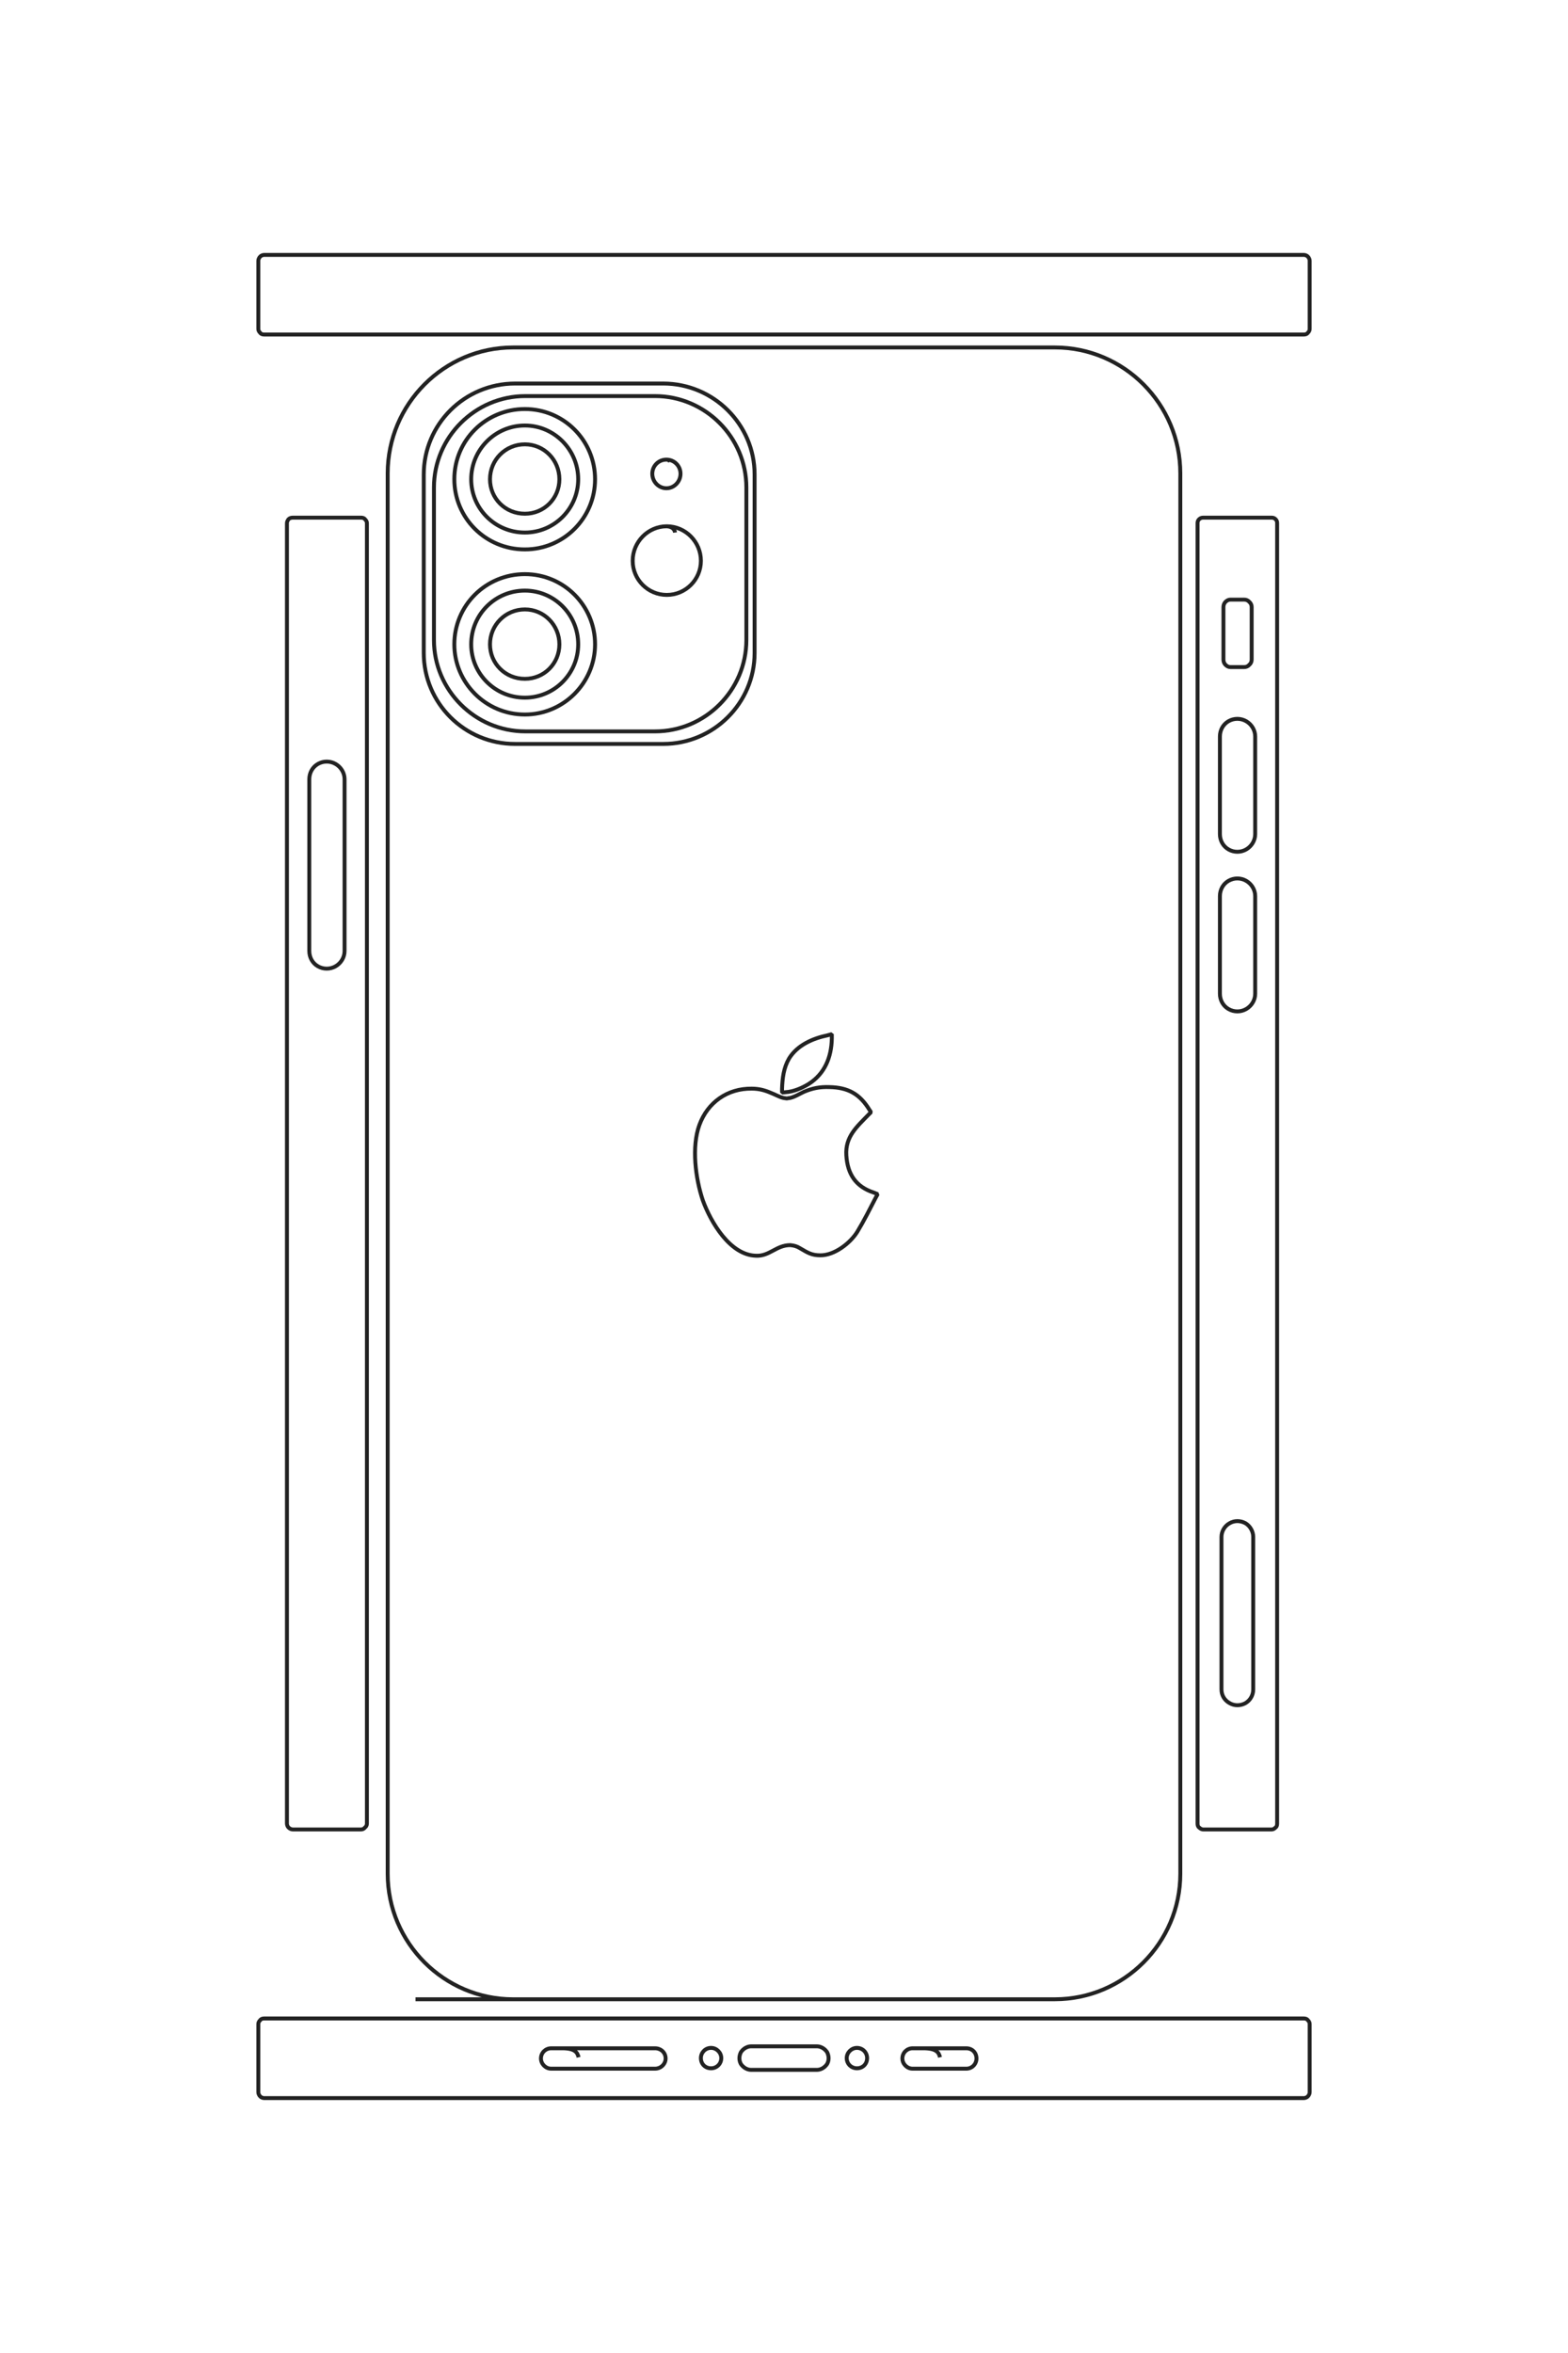 <?xml version="1.0" encoding="UTF-8"?>
<!DOCTYPE svg PUBLIC "-//W3C//DTD SVG 1.1//EN" "http://www.w3.org/Graphics/SVG/1.1/DTD/svg11.dtd">
<!-- Creator: CorelDRAW X8 -->
<svg xmlns="http://www.w3.org/2000/svg" xml:space="preserve" width="40mm" height="60mm" version="1.1" style="shape-rendering:geometricPrecision; text-rendering:geometricPrecision; image-rendering:optimizeQuality; fill-rule:evenodd; clip-rule:evenodd"
viewBox="0 0 4000 6000"
 xmlns:xlink="http://www.w3.org/1999/xlink">
 <defs>
  <style type="text/css">
   <![CDATA[
    .str1 {stroke:#222222;stroke-width:10}
    .str2 {stroke:#222222;stroke-width:10;stroke-linejoin:bevel}
    .str0 {stroke:#222222;stroke-width:7.62;stroke-linejoin:bevel}
    .fil0 {fill:none}
   ]]>
  </style>
 </defs>
 <g id="_0">
  <path class="fil0 str0" d="M-10215 2441c164,1 309,61 399,202 35,55 66,135 72,201l3 33 -34 -1c-93,-3 -183,-13 -265,-63 -119,-72 -175,-205 -204,-336l-8 -37 37 1z"/>
  <path class="fil0 str0" d="M-9554 2113c110,107 196,211 362,199 166,-11 273,-80 328,-241l11 -33 31 16c100,51 202,105 299,163 101,61 207,200 207,322 0,80 -24,114 -61,178 -17,29 -27,53 -27,87 -2,124 98,182 93,302 -10,228 -297,397 -487,464 -190,66 -469,98 -660,30 -199,-72 -323,-247 -319,-458 1,-62 14,-115 38,-171 15,-35 37,-75 45,-112 1,-8 2,-16 2,-24 1,-8 0,-15 -2,-23 -7,-41 -37,-90 -54,-129 -32,-72 -45,-142 -43,-221 5,-163 60,-266 200,-353l20 -12 17 16z"/>
  <path class="fil0 str0" d="M-3288 -1414c0,-14 -5,-26 -14,-36 -10,-9 -22,-14 -36,-14l-11392 0c-13,0 -26,5 -35,14 -9,10 -15,22 -15,36l0 599c0,13 6,26 15,35 10,9 22,15 35,15l11392 0c14,0 26,-6 36,-15 9,-10 14,-22 14,-35l0 -599z"/>
  <path class="fil0 str0" d="M-13471 -1056l0 -118c0,-17 -7,-34 -19,-46 -12,-12 -29,-19 -46,-19l-459 0c-17,0 -34,7 -46,19 -12,12 -19,29 -19,46l0 118c0,17 7,34 19,46 12,12 29,19 46,19l459 0c17,0 34,-7 46,-19 12,-12 19,-29 19,-46z"/>
  <path class="fil0 str0" d="M-5850 -1253c-49,0 -94,26 -119,69 -25,43 -25,95 0,138 25,43 70,69 119,69l1338 0c50,0 95,-26 120,-69 25,-43 25,-95 0,-138 -25,-43 -70,-69 -120,-69l-1338 0z"/>
  <path class="fil0 str0" d="M-11462 -960l854 0c56,0 107,-30 135,-77 27,-48 27,-108 0,-155 -28,-48 -79,-78 -135,-78l-854 0c-55,0 -106,30 -134,78 -27,47 -27,107 0,155 28,47 79,77 134,77z"/>
  <path class="fil0 str0" d="M-12862 -960l854 0c56,0 107,-30 135,-77 27,-48 27,-108 0,-155 -28,-48 -79,-78 -135,-78l-854 0c-55,0 -106,30 -134,78 -27,47 -27,107 0,155 28,47 79,77 134,77z"/>
  <path class="fil0 str0" d="M-3288 6566c0,-13 -5,-26 -14,-35 -10,-10 -22,-15 -36,-15l-11392 0c-13,0 -26,5 -35,15 -9,9 -15,22 -15,35l0 599c0,13 6,26 15,35 10,10 22,15 35,15l11392 0c14,0 26,-5 36,-15 9,-9 14,-22 14,-35l0 -599z"/>
  <path class="fil0 str0" d="M-12487 7020l1504 0c56,0 107,-29 135,-77 27,-48 27,-107 0,-155 -28,-48 -79,-78 -135,-78l-1504 0c-55,0 -106,30 -134,78 -27,48 -27,107 0,155 28,48 79,77 134,77z"/>
  <path class="fil0 str0" d="M-1290 1491c-45,12 -80,37 -80,147l0 94c0,49 40,90 90,90l0 0c49,0 90,-41 90,-90l0 -471c0,-50 -41,-90 -90,-90l0 0c-50,0 -90,40 -90,90l0 377"/>
  <path class="fil0 str0" d="M-1290 4658c-45,12 -80,37 -80,147l0 94c0,50 40,90 90,90l0 0c49,0 90,-40 90,-90l0 -911c0,-49 -41,-90 -90,-90l0 0c-50,0 -90,41 -90,90l0 817"/>
  <path class="fil0 str0" d="M-933 -1697l0 9112c0,13 -5,26 -14,35 -10,10 -22,15 -36,15l-599 0c-13,0 -26,-5 -35,-15 -9,-9 -15,-22 -15,-35l0 -9112c0,-13 6,-26 15,-35 9,-10 22,-15 35,-15l599 0c14,0 26,5 36,15 9,9 14,22 14,35z"/>
  <path class="fil0 str0" d="M-1282 2309c-50,0 -90,-40 -90,-90 0,-50 40,-90 90,-90 49,0 90,40 90,90 0,50 -41,90 -90,90z"/>
  <path class="fil0 str0" d="M-1282 3589c-50,0 -90,-40 -90,-90 0,-50 40,-90 90,-90 49,0 90,40 90,90 0,50 -41,90 -90,90z"/>
  <path class="fil0 str0" d="M-1180 3146c0,37 -19,71 -51,89 -32,18 -71,18 -103,0 -31,-18 -51,-52 -51,-89l0 -575c0,-36 20,-70 51,-88 32,-19 71,-19 103,0 32,18 51,52 51,88l0 575z"/>
  <path class="fil0 str0" d="M-16382 7415l0 -9112c0,-13 -5,-26 -14,-35 -10,-10 -22,-15 -36,-15l-599 0c-13,0 -26,5 -35,15 -9,9 -15,22 -15,35l0 9112c0,13 6,26 15,35 9,10 22,15 35,15l599 0c14,0 26,-5 36,-15 9,-9 14,-22 14,-35z"/>
  <path class="fil0 str0" d="M-1799 6087l0 -5603c0,-605 -495,-1100 -1100,-1100l-12270 0c-605,0 -1100,495 -1100,1100l0 4750c0,605 495,1100 1100,1100l12270 0c605,0 1100,-495 1100,-1100l0 -417"/>
  <path class="fil0 str0" d="M-15955 5217l0 -1300c0,-440 360,-800 800,-800l1560 0c440,0 800,360 800,800l0 1300c0,440 -360,800 -800,800l-1560 0c-440,0 -800,-360 -800,-800z"/>
  <path class="fil0 str0" d="M-15843 5126l0 -1137c0,-440 360,-800 800,-800l1335 0c440,0 800,360 800,800l0 1137c0,440 -360,800 -800,800l-1335 0c-440,0 -800,-360 -800,-800z"/>
  <path class="fil0 str0" d="M-14649 3815c-25,2 -49,24 -53,71 0,166 135,300 300,300 166,0 300,-134 300,-300 0,-166 -134,-300 -300,-300 -165,0 -300,134 -300,300"/>
  <path class="fil0 str0" d="M-15265 3860c-11,1 -21,10 -22,29 0,69 56,125 125,125 69,0 125,-56 125,-125 0,-69 -56,-125 -125,-125 -69,0 -125,56 -125,125"/>
  <g id="_2137002170112">
   <path class="fil0 str1" d="M-15420 5132c0,-169 136,-306 304,-306 168,0 304,137 304,306 0,168 -136,305 -304,305 -168,0 -304,-137 -304,-305z"/>
   <path class="fil0 str1" d="M-15585 5132c0,-260 210,-470 469,-470 259,0 468,210 468,470 0,259 -209,469 -468,469 -259,0 -469,-210 -469,-469z"/>
   <path class="fil0 str1" d="M-15731 5132c0,-341 276,-617 615,-617 339,0 615,276 615,617 0,340 -276,616 -615,616 -339,0 -615,-276 -615,-616z"/>
  </g>
  <g id="_2137002169120">
   <path class="fil0 str1" d="M-13975 5132c0,-169 137,-306 305,-306 168,0 304,137 304,306 0,168 -136,305 -304,305 -168,0 -305,-137 -305,-305z"/>
   <path class="fil0 str1" d="M-14139 5132c0,-260 210,-470 469,-470 259,0 468,210 468,470 0,259 -209,469 -468,469 -259,0 -469,-210 -469,-469z"/>
   <path class="fil0 str1" d="M-14285 5132c0,-341 275,-617 615,-617 339,0 614,276 614,617 0,340 -275,616 -614,616 -340,0 -615,-276 -615,-616z"/>
  </g>
  <g id="_2137002170784">
   <path class="fil0 str2" d="M2122 2648c-1,48 -18,90 -59,116 -16,10 -39,20 -59,21l-9 1 0 -10c1,-27 4,-53 18,-77 21,-34 60,-51 98,-59l11 -3 0 11z"/>
   <path class="fil0 str2" d="M2217 2841c-31,32 -61,57 -58,105 3,48 24,80 70,95l10 4 -5 9c-15,29 -30,59 -47,87 -18,29 -58,60 -94,60 -23,0 -33,-7 -52,-18 -8,-5 -15,-7 -25,-8 -36,0 -53,29 -88,27 -66,-2 -115,-86 -135,-141 -19,-56 -29,-137 -9,-192 21,-58 72,-94 134,-93 18,0 33,4 49,11 11,4 22,11 33,13 2,0 5,1 7,1 2,0 4,-1 7,-1 12,-2 26,-11 37,-16 21,-9 41,-13 65,-12 47,1 77,17 102,58l4 6 -5 5z"/>
   <path class="fil0 str2" d="M3244 4665c4,0 7,-2 10,-5 3,-2 4,-6 4,-10l0 -3316c0,-4 -1,-7 -4,-10 -3,-3 -6,-4 -10,-4l-175 0c-3,0 -7,1 -10,4 -3,3 -4,6 -4,10l0 3316c0,4 1,8 4,10 3,3 7,5 10,5l175 0z"/>
   <path class="fil0 str2" d="M3139 1701l35 0c5,0 10,-2 13,-6 4,-3 6,-8 6,-13l0 -134c0,-5 -2,-10 -6,-13 -3,-4 -8,-6 -13,-6l-35 0c-5,0 -9,2 -13,6 -3,3 -5,8 -5,13l0 134c0,5 2,10 5,13 4,4 8,6 13,6z"/>
   <path class="fil0 str2" d="M3197 3919c0,-14 -8,-28 -20,-35 -13,-7 -28,-7 -40,0 -13,7 -21,21 -21,35l0 389c0,15 8,28 21,35 12,7 27,7 40,0 12,-7 20,-20 20,-35l0 -389z"/>
   <path class="fil0 str2" d="M3112 2285l0 249c0,16 8,31 22,39 14,8 31,8 45,0 14,-8 23,-23 23,-39l0 -249c0,-16 -9,-31 -23,-39 -14,-8 -31,-8 -45,0 -14,8 -22,23 -22,39z"/>
   <path class="fil0 str2" d="M3112 1878l0 249c0,16 8,31 22,39 14,8 31,8 45,0 14,-8 23,-23 23,-39l0 -249c0,-16 -9,-31 -23,-39 -14,-8 -31,-8 -45,0 -14,8 -22,23 -22,39z"/>
   <path class="fil0 str2" d="M921 4665c4,0 8,-2 10,-5 3,-2 5,-6 5,-10l0 -3316c0,-4 -2,-7 -5,-10 -2,-3 -6,-4 -10,-4l-174 0c-4,0 -8,1 -11,4 -2,3 -4,6 -4,10l0 3316c0,4 2,8 4,10 3,3 7,5 11,5l174 0z"/>
   <path class="fil0 str2" d="M789 1987l0 438c0,16 8,31 22,39 14,8 31,8 45,0 14,-8 23,-23 23,-39l0 -438c0,-16 -9,-31 -23,-39 -14,-8 -31,-8 -45,0 -14,8 -22,23 -22,39z"/>
   <path class="fil0 str2" d="M2398 5246c-3,-13 -10,-23 -43,-23l-27 0c-14,0 -26,11 -26,26l0 0c0,14 12,26 26,26l137 0c15,0 26,-12 26,-26l0 0c0,-15 -11,-26 -26,-26l-110 0"/>
   <path class="fil0 str2" d="M1476 5246c-3,-13 -10,-23 -42,-23l-28 0c-14,0 -26,11 -26,26l0 0c0,14 12,26 26,26l265 0c15,0 27,-12 27,-26l0 0c0,-15 -12,-26 -27,-26l-237 0"/>
   <path class="fil0 str2" d="M3326 5350l-2652 0c-4,0 -8,-2 -10,-4 -3,-3 -5,-7 -5,-11l0 -174c0,-4 2,-7 5,-10 2,-3 6,-4 10,-4l2652 0c4,0 8,1 10,4 3,3 5,6 5,10l0 174c0,4 -2,8 -5,11 -2,2 -6,4 -10,4z"/>
   <path class="fil0 str2" d="M2160 5248c0,-14 12,-26 26,-26 15,0 26,12 26,26 0,15 -11,26 -26,26 -14,0 -26,-11 -26,-26z"/>
   <path class="fil0 str2" d="M1788 5248c0,-14 11,-26 26,-26 14,0 26,12 26,26 0,15 -12,26 -26,26 -15,0 -26,-11 -26,-26z"/>
   <path class="fil0 str2" d="M1916 5278c-10,0 -20,-6 -26,-15 -5,-9 -5,-20 0,-30 6,-9 16,-15 26,-15l168 0c10,0 20,6 26,15 5,10 5,21 0,30 -6,9 -16,15 -26,15l-168 0z"/>
   <path class="fil0 str2" d="M674 853l2652 0c4,0 8,-1 10,-4 3,-3 5,-6 5,-10l0 -174c0,-4 -2,-8 -5,-11 -2,-2 -6,-4 -10,-4l-2652 0c-4,0 -8,2 -10,4 -3,3 -5,7 -5,11l0 174c0,4 2,7 5,10 2,3 6,4 10,4z"/>
   <path class="fil0 str2" d="M1060 5098l1631 0c176,0 320,-144 320,-320l0 -3571c0,-177 -144,-321 -320,-321l-1382 0c-176,0 -320,144 -320,321l0 3571c0,176 144,320 320,320l121 0"/>
   <path class="fil0 str2" d="M1314 978l378 0c128,0 233,104 233,232l0 455c0,128 -105,232 -233,232l-378 0c-129,0 -233,-104 -233,-232l0 -455c0,-128 104,-232 233,-232z"/>
   <path class="fil0 str2" d="M1340 1010l331 0c128,0 233,105 233,233l0 389c0,128 -105,233 -233,233l-331 0c-128,0 -233,-105 -233,-233l0 -389c0,-128 105,-233 233,-233z"/>
   <path class="fil0 str2" d="M1722 1358c-1,-8 -7,-15 -21,-16 -48,0 -87,40 -87,88 0,48 39,87 87,87 48,0 87,-39 87,-87 0,-48 -39,-88 -87,-88"/>
   <path class="fil0 str2" d="M1709 1178c-1,-3 -3,-6 -9,-6 -20,0 -36,16 -36,36 0,20 16,37 36,37 20,0 36,-17 36,-37 0,-20 -16,-36 -36,-36"/>
   <g>
    <path class="fil0 str1" d="M1339 1133c49,0 88,40 88,89 0,49 -39,88 -88,88 -50,0 -89,-39 -89,-88 0,-49 39,-89 89,-89z"/>
    <path class="fil0 str1" d="M1339 1085c75,0 136,62 136,137 0,75 -61,136 -136,136 -76,0 -137,-61 -137,-136 0,-75 61,-137 137,-137z"/>
    <path class="fil0 str1" d="M1339 1043c99,0 179,80 179,179 0,99 -80,179 -179,179 -100,0 -180,-80 -180,-179 0,-99 80,-179 180,-179z"/>
   </g>
   <g>
    <path class="fil0 str1" d="M1339 1554c49,0 88,40 88,89 0,49 -39,88 -88,88 -50,0 -89,-39 -89,-88 0,-49 39,-89 89,-89z"/>
    <path class="fil0 str1" d="M1339 1506c75,0 136,61 136,137 0,75 -61,136 -136,136 -76,0 -137,-61 -137,-136 0,-76 61,-137 137,-137z"/>
    <path class="fil0 str1" d="M1339 1464c99,0 179,80 179,179 0,98 -80,179 -179,179 -100,0 -180,-81 -180,-179 0,-99 80,-179 180,-179z"/>
   </g>
  </g>
 </g>
</svg>
